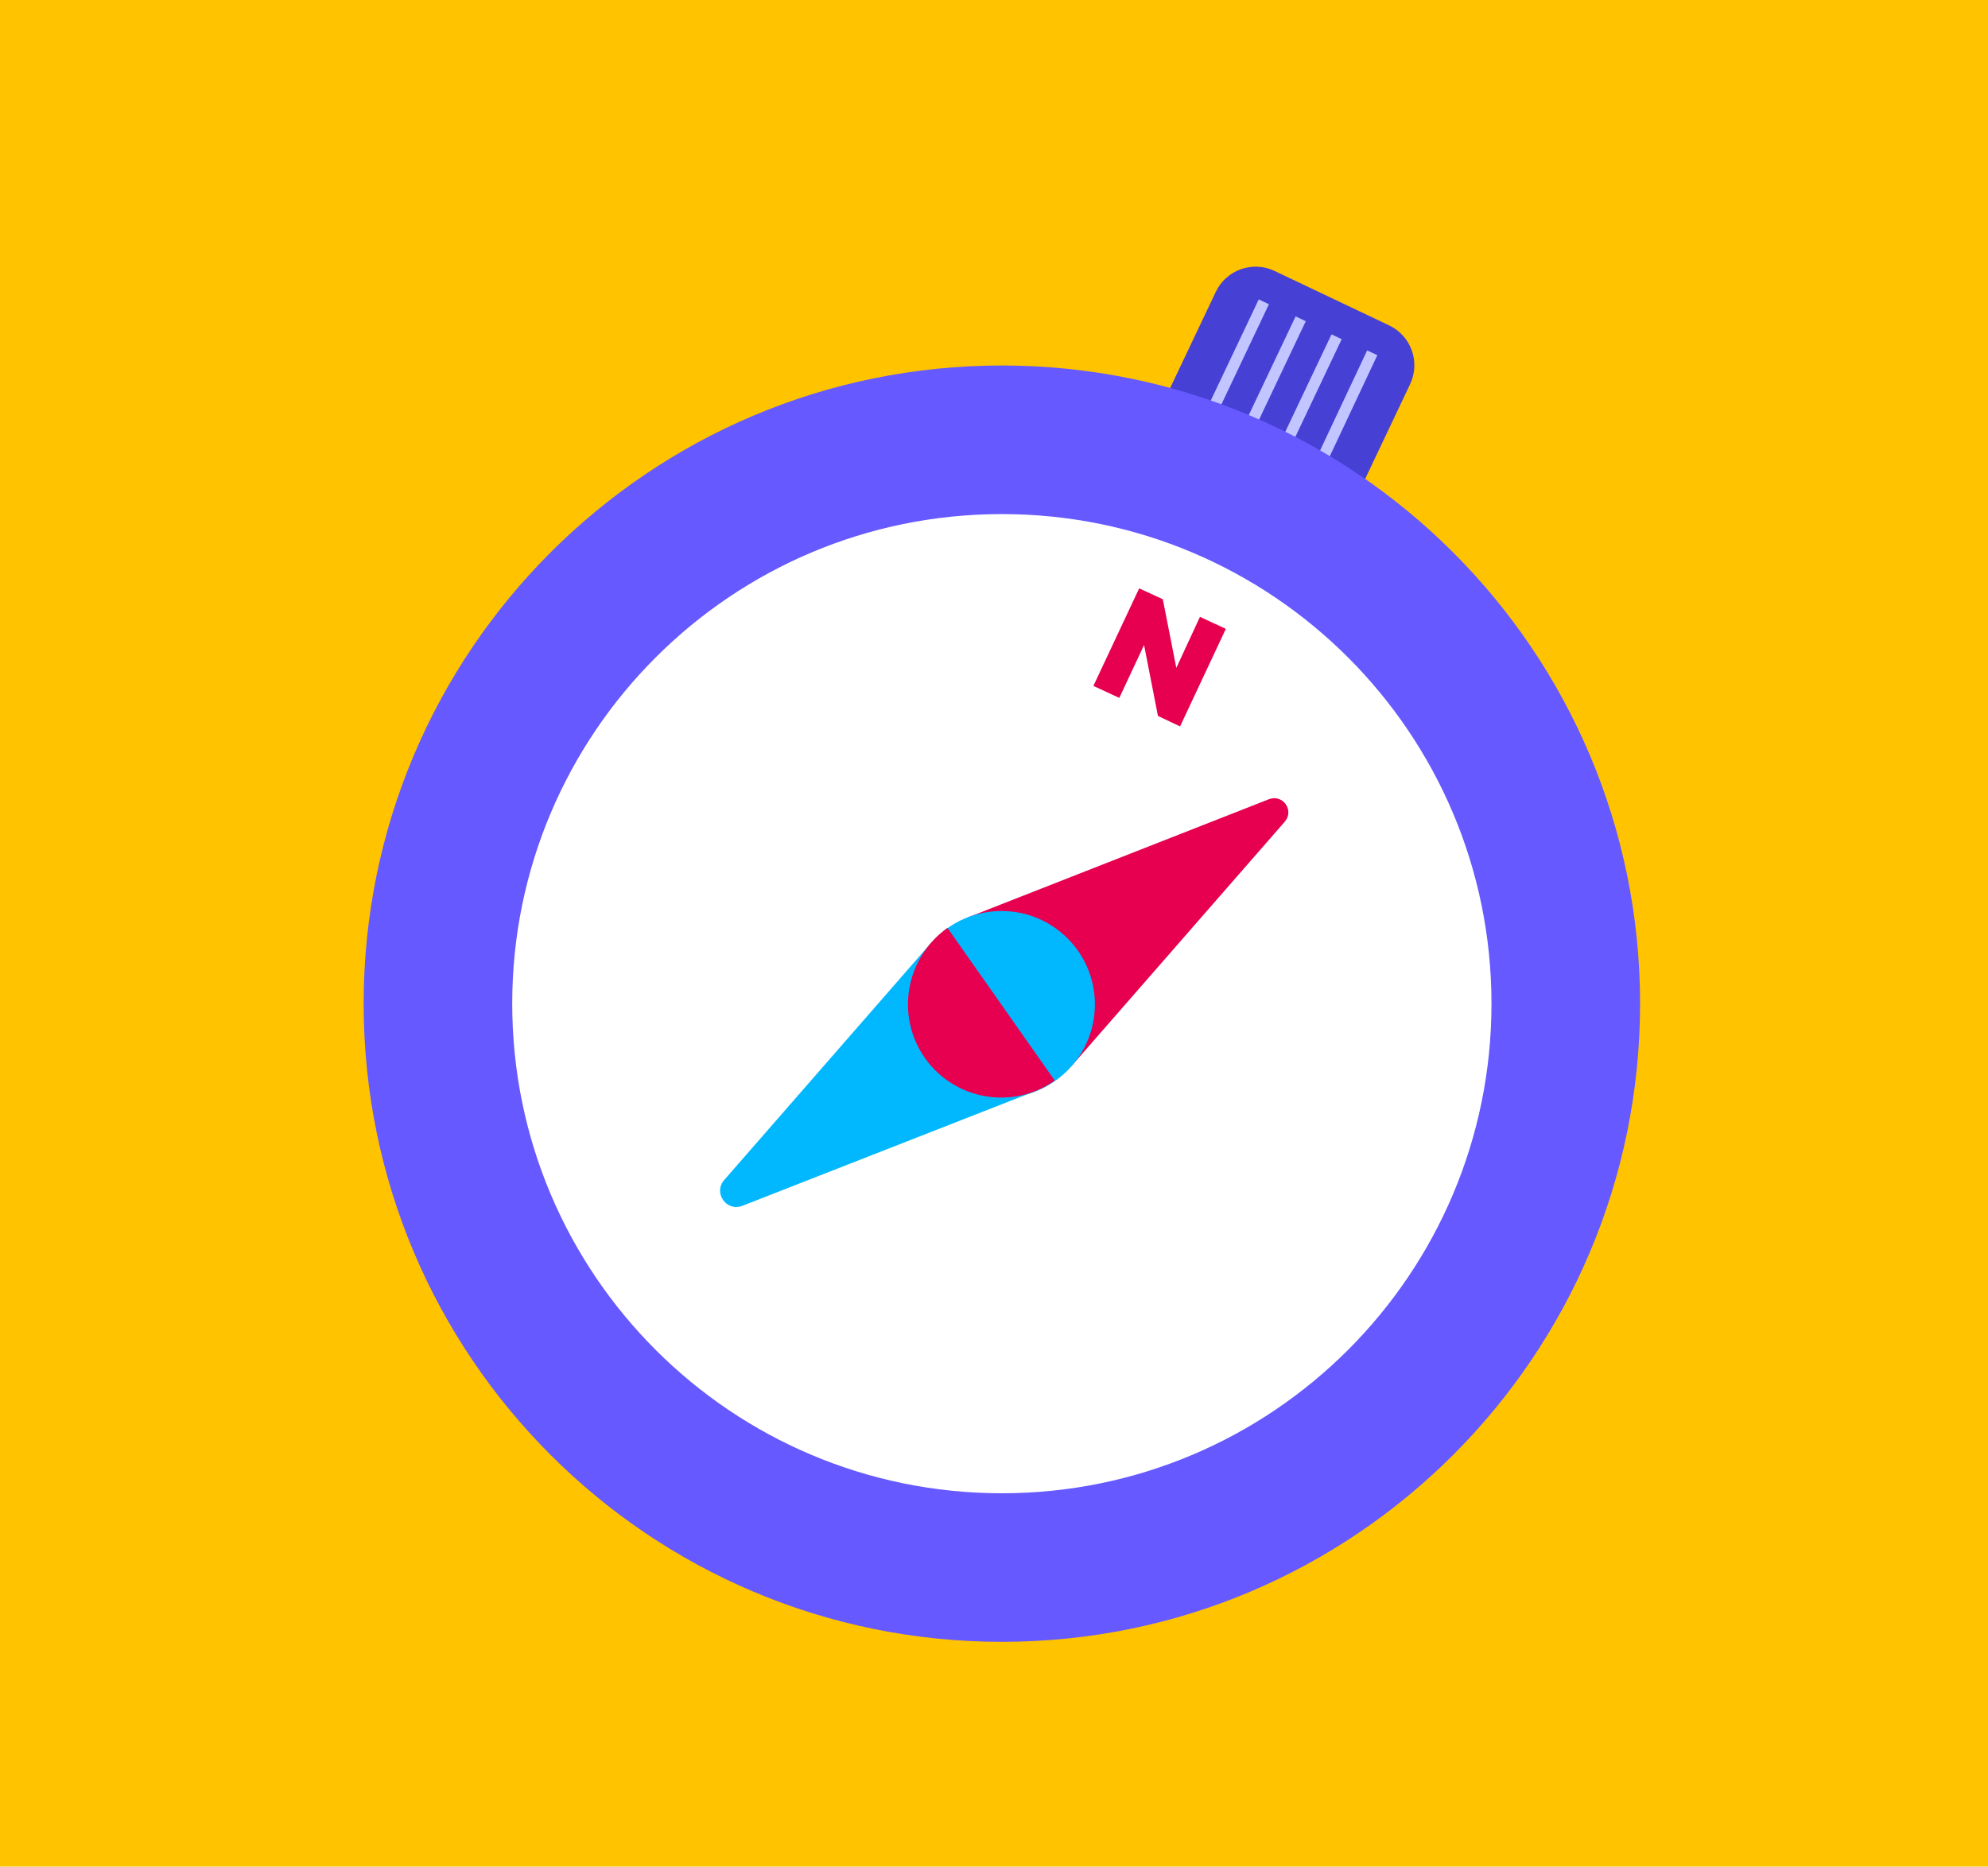 <svg width="82" height="77" viewBox="0 0 82 77" fill="none" xmlns="http://www.w3.org/2000/svg">
<path d="M82 0H0V77H82V0Z" fill="#FFC300"/>
<path d="M55.995 20.417L47.979 16.61L50.146 12.044C50.579 11.131 51.662 10.744 52.575 11.178L57.295 13.421C58.209 13.855 58.595 14.938 58.162 15.851L55.995 20.417Z" fill="#4740D4"/>
<path d="M52.34 12.55L51.92 12.351L49.532 17.384L49.951 17.583L52.34 12.55Z" fill="#C2C5FF"/>
<path d="M53.86 13.25L53.441 13.051L51.052 18.084L51.471 18.283L53.86 13.25Z" fill="#C2C5FF"/>
<path d="M55.342 13.991L54.922 13.792L52.533 18.825L52.953 19.024L55.342 13.991Z" fill="#C2C5FF"/>
<path d="M54.02 19.495L54.44 19.692L56.812 14.651L56.392 14.454L54.02 19.495Z" fill="#C2C5FF"/>
<path d="M41.324 67.726C55.863 67.726 67.649 55.94 67.649 41.402C67.649 26.863 55.863 15.077 41.324 15.077C26.786 15.077 15 26.863 15 41.402C15 55.94 26.786 67.726 41.324 67.726Z" fill="#6559FF"/>
<path d="M41.324 61.598C52.478 61.598 61.52 52.556 61.52 41.402C61.52 30.248 52.478 21.206 41.324 21.206C30.17 21.206 21.128 30.248 21.128 41.402C21.128 52.556 30.17 61.598 41.324 61.598Z" fill="white"/>
<path d="M41.309 41.433L39.885 37.858L52.343 32.967C52.916 32.751 53.396 33.432 52.993 33.896L44.188 43.986L41.309 41.433Z" fill="#E6004F"/>
<path d="M41.325 41.417L42.748 44.992L30.615 49.743C29.965 49.991 29.408 49.202 29.872 48.675L38.446 38.848L41.325 41.417Z" fill="#01B8FF"/>
<path d="M41.309 45.286C43.437 45.286 45.162 43.561 45.162 41.433C45.162 39.304 43.437 37.579 41.309 37.579C39.181 37.579 37.455 39.304 37.455 41.433C37.455 43.561 39.181 45.286 41.309 45.286Z" fill="#01B8FF"/>
<path d="M38.152 43.646C39.375 45.379 41.773 45.797 43.507 44.574L39.081 38.276C37.347 39.514 36.929 41.912 38.152 43.646Z" fill="#E6004F"/>
<path d="M49.495 25.446L50.563 25.941L48.675 29.965L47.762 29.532L47.19 26.607L46.168 28.789L45.1 28.294L46.988 24.27L47.963 24.719L48.52 27.551L49.495 25.446Z" fill="#E6004F"/>
</svg>
